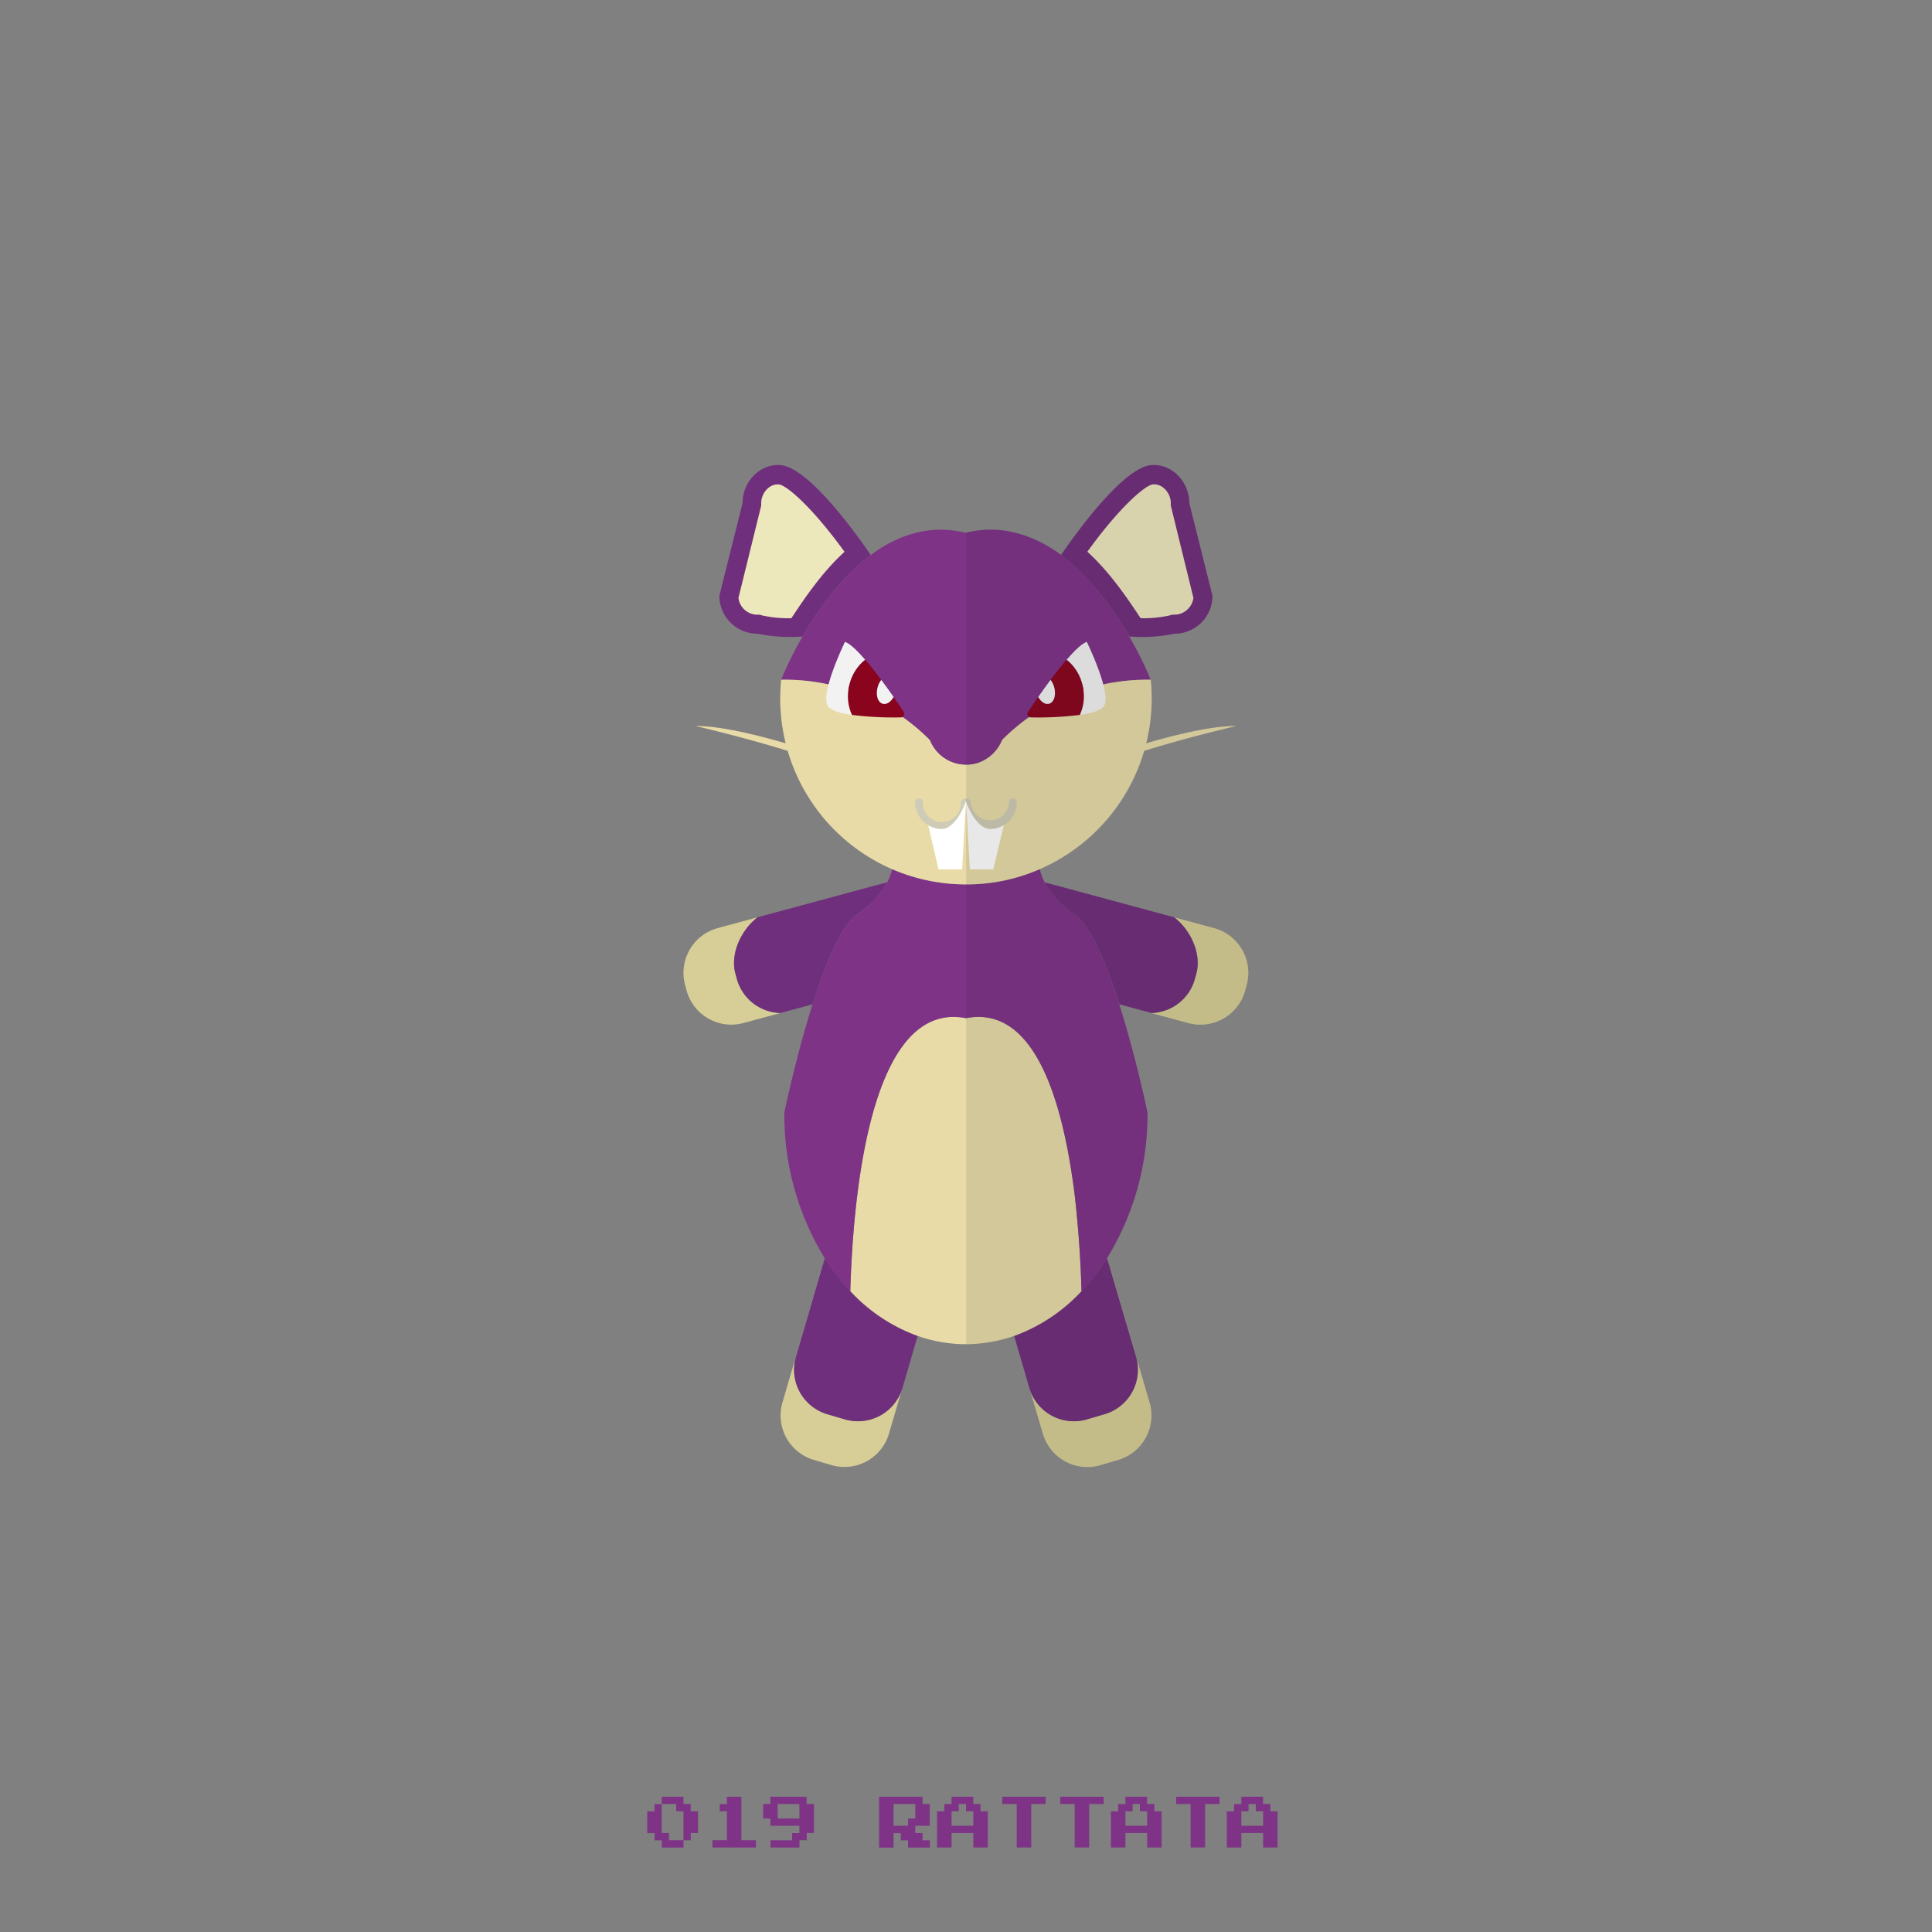 <?xml version="1.0" ?><svg id="pkft" viewBox="0 0 500 500" xmlns="http://www.w3.org/2000/svg"><rect x="0" y="0" width="500" height="500" fill="#808080" stroke="none"/><defs><style>.cls-1{fill:none;}.cls-2{fill:#7e3387;}.cls-3{fill:#d6ce96;}.cls-4{fill:#702f7c;}.cls-5{fill:#e8dba7;}.cls-6{fill:#ede8bc;}.cls-7{fill:#fff;}.cls-8{fill:#cecbb6;}.cls-9{fill:#f2f2f2;}.cls-10{fill:#8a041e;}.cls-11{fill:#1a1a1a;opacity:0.1;}</style></defs><title/><path class="cls-1" d="M245.1,196.59a10,10,0,0,0,4.9,1.29l-7.57-3.48A10,10,0,0,0,245.1,196.59Z"/><path class="cls-2" d="M225.35,143.64c-7.74,5.77-13.71,14.29-17.66,21.12a92.87,92.87,0,0,0-5.53,11.14l0.92,0a52.83,52.83,0,0,1,37.62,15.68,10,10,0,0,0,1.73,2.85l7.57,3.48v-60C240.5,135.56,232.23,138.52,225.35,143.64Z"/><path class="cls-3" d="M190.68,253.3l-0.38-1.4c-1.35-5,1.44-11.19,5.76-14.5l-10.31,2.79a12,12,0,0,0-8.45,14.72l0.38,1.4a12,12,0,0,0,14.72,8.45l9.6-2.6A12,12,0,0,1,190.68,253.3Z"/><path class="cls-4" d="M229.64,228.32h0l-1.9.51,1.9-.45Z"/><path class="cls-4" d="M221.92,236.54a23.12,23.12,0,0,0,7.68-8.15l-1.9.45-31.63,8.55c-4.32,3.31-7.11,9.53-5.76,14.5l0.38,1.4A12,12,0,0,0,202,262.16l8.3-2.24C213.61,249.47,217.73,239.44,221.92,236.54Z"/><path class="cls-3" d="M218.68,367.33L214.12,366A12,12,0,0,1,206,351.1l6.82-23.25c-0.06.18-.13,0.35-0.19,0.54l-10.13,34.55a12,12,0,0,0,8.14,14.89l4.56,1.34A12,12,0,0,0,230.07,371l3.31-11.29A12,12,0,0,1,218.68,367.33Z"/><path class="cls-4" d="M233.39,359.73c0.06-.18.13-0.35,0.19-0.54l3.95-13.46h0Z"/><path class="cls-4" d="M213.46,325.59l-0.66,2.26a11.91,11.91,0,0,1,.88-1.93Z"/><path class="cls-4" d="M220.07,334.13a56,56,0,0,1-6.39-8.21,11.91,11.91,0,0,0-.88,1.93L206,351.1A12,12,0,0,0,214.12,366l4.56,1.34a12,12,0,0,0,14.7-7.6l4.11-14A44.48,44.48,0,0,1,220.07,334.13Z"/><path class="cls-5" d="M221.85,309.44c-0.45,3.69-.8,7.33-1.07,10.83-0.39,5.06-.6,9.8-0.72,13.87a44.48,44.48,0,0,0,17.43,11.59h0A37.57,37.57,0,0,0,250,347.88V263.5C232.07,260,224.78,285.55,221.85,309.44Z"/><path class="cls-2" d="M230.9,224.93a14.94,14.94,0,0,1-1.27,3.39,23.05,23.05,0,0,1-7.72,8.22c-4.19,2.89-8.3,12.93-11.62,23.37-4.33,13.64-7.3,28-7.3,28a70.61,70.61,0,0,0,10.46,37.72l0.21,0.33a56,56,0,0,0,6.39,8.21c0.12-4.07.33-8.81,0.72-13.87,0.27-3.49.61-7.14,1.07-10.83C224.78,285.55,232.07,260,250,263.5V228.88A47.89,47.89,0,0,1,230.9,224.93Z"/><path class="cls-5" d="M245.1,196.59a10.07,10.07,0,0,1-4.39-5,52.83,52.83,0,0,0-37.62-15.68l-0.92,0a48.65,48.65,0,0,0-.25,4.89,48.17,48.17,0,0,0,1.41,11.57c-7.94-2.32-17-4.49-23.33-4.49,0,0,12.85,3,23.86,6.45A48,48,0,0,0,250,228.88v-31A10,10,0,0,1,245.1,196.59Z"/><path class="cls-4" d="M225.35,143.64c-2.92-4.3-15.85-22.68-23.35-23.27-5.41-.42-9.83,4.4-9.83,9.83l-6,24A9.83,9.83,0,0,0,196,164a42.49,42.49,0,0,0,11.7.72C211.64,157.93,217.61,149.41,225.35,143.64Z"/><path class="cls-6" d="M204.56,160a31.51,31.51,0,0,1-7.36-.74l-0.58-.18-0.62,0a4.93,4.93,0,0,1-4.89-4.33l5.89-23.9v-0.62c0-2.59,2-4.86,4.25-4.86h0.31c2,0.18,8.67,5.91,17,17.44C212.74,148.1,208.1,155,204.8,160h-0.24Z"/><path class="cls-2" d="M240,187.88a10,10,0,0,0,10,10v-20A10,10,0,0,0,240,187.88Z"/><path class="cls-7" d="M240,212.69L242.9,225H249l1-17.69s-3.17,6.13-4.9,6.13A33.17,33.17,0,0,1,240,212.69Z"/><path class="cls-8" d="M243.75,214.54a6.92,6.92,0,0,1-6.92-6.92,1,1,0,0,1,2,0,4.92,4.92,0,1,0,9.83,0,1.34,1.34,0,0,1,1.33-1C250.55,206.63,247.56,214.54,243.75,214.54Z"/><path class="cls-9" d="M219.9,176.91a11.75,11.75,0,0,1,4-6.15c-2-2.36-3.94-4.21-5.22-4.64,0,0-6.16,12.64-4.6,16.32,0.56,1.34,3.21,2.13,6.35,2.59A11.52,11.52,0,0,1,219.9,176.91Z"/><path class="cls-10" d="M233.78,184.08s-1-1.53-2.52-3.7c-0.72,1.28-1.83,2-2.82,1.74-1.28-.36-1.86-2.28-1.29-4.3a5.44,5.44,0,0,1,.92-1.86c-1.33-1.78-2.76-3.61-4.13-5.21a11.75,11.75,0,0,0-4,6.15,11.52,11.52,0,0,0,.56,8.12,87.4,87.4,0,0,0,12.61.64,1.28,1.28,0,0,0,.61-0.15L234,185A1.31,1.31,0,0,0,233.78,184.08Z"/><path class="cls-9" d="M228.44,182.12c1,0.28,2.1-.46,2.82-1.74-0.91-1.31-2-2.84-3.19-4.42a5.44,5.44,0,0,0-.92,1.86C226.59,179.84,227.16,181.76,228.44,182.12Z"/><path class="cls-1" d="M254.86,196.59a10,10,0,0,1-4.9,1.29l7.57-3.48A10,10,0,0,1,254.86,196.59Z"/><path class="cls-2" d="M274.63,143.64c7.74,5.77,13.7,14.29,17.64,21.12a92.25,92.25,0,0,1,5.53,11.14l-0.92,0a52.83,52.83,0,0,0-37.62,15.68,10,10,0,0,1-1.71,2.85L250,197.88v-60C259,135.56,267.75,138.52,274.63,143.64Z"/><path class="cls-3" d="M309.27,253.3l0.38-1.4c1.35-5-1.44-11.19-5.76-14.5l10.31,2.79a12,12,0,0,1,8.45,14.72l-0.38,1.4a12,12,0,0,1-14.72,8.45l-9.6-2.6A12,12,0,0,0,309.27,253.3Z"/><path class="cls-4" d="M270.32,228.32h0l1.9,0.51-1.9-.45Z"/><path class="cls-4" d="M278,236.54a23.12,23.12,0,0,1-7.68-8.15l1.9,0.45,31.63,8.55c4.32,3.31,7.11,9.53,5.76,14.5l-0.38,1.4A12,12,0,0,1,298,262.16l-8.3-2.24C286.34,249.47,282.23,239.44,278,236.54Z"/><path class="cls-3" d="M281.27,367.33l4.56-1.34A12,12,0,0,0,294,351.1l-6.82-23.25c0.06,0.18.13,0.35,0.19,0.54l10.13,34.55a12,12,0,0,1-8.14,14.89l-4.56,1.34A12,12,0,0,1,269.88,371l-3.31-11.29A12,12,0,0,0,281.27,367.33Z"/><path class="cls-4" d="M266.57,359.73c-0.06-.18-0.13-0.35-0.19-0.54l-3.95-13.46h0Z"/><path class="cls-4" d="M286.49,325.59l0.66,2.26a11.91,11.91,0,0,0-.88-1.93Z"/><path class="cls-4" d="M279.89,334.13a56,56,0,0,0,6.39-8.21,11.91,11.91,0,0,1,.88,1.93L294,351.1A12,12,0,0,1,285.83,366l-4.56,1.34a12,12,0,0,1-14.7-7.6l-4.11-14A44.48,44.48,0,0,0,279.89,334.13Z"/><path class="cls-5" d="M278.13,309.44c0.45,3.69.79,7.33,1.06,10.83,0.39,5.06.6,9.8,0.71,13.87a44.49,44.49,0,0,1-17.43,11.59s0,0,0,0A38.91,38.91,0,0,1,250,347.88V263.5C268,260,275.2,285.55,278.13,309.44Z"/><path class="cls-2" d="M269.07,224.93a14.88,14.88,0,0,0,1.26,3.39,23,23,0,0,0,7.71,8.22c4.19,2.89,8.3,12.93,11.62,23.37,4.33,13.64,7.3,28,7.3,28a70.61,70.61,0,0,1-10.47,37.72l-0.21.33a56,56,0,0,1-6.39,8.21c-0.12-4.07-.33-8.81-0.72-13.87-0.27-3.49-.59-7.14-1-10.83C275.2,285.55,268,260,250,263.5V228.88A47,47,0,0,0,269.07,224.93Z"/><path class="cls-5" d="M254.88,196.59a10.07,10.07,0,0,0,4.38-5,52.82,52.82,0,0,1,37.62-15.68l0.92,0a48.65,48.65,0,0,1,.25,4.89,48.17,48.17,0,0,1-1.41,11.57c7.94-2.32,17-4.49,23.33-4.49,0,0-12.85,3-23.86,6.45a48.18,48.18,0,0,1-27,30.6A47,47,0,0,1,250,228.88v-31A9.27,9.27,0,0,0,254.88,196.59Z"/><path class="cls-4" d="M274.6,143.64c2.92-4.3,15.85-22.68,23.35-23.27,5.41-.42,9.83,4.4,9.83,9.83l6,24A9.83,9.83,0,0,1,304,164a42.49,42.49,0,0,1-11.7.72C288.32,157.93,282.35,149.41,274.6,143.64Z"/><path class="cls-6" d="M295.39,160a31.51,31.51,0,0,0,7.36-.74l0.58-.18,0.62,0a5,5,0,0,0,4.91-4.33L303,130.83v-0.62c0-2.59-2.05-4.86-4.27-4.86H298.4c-2,.18-8.68,5.91-17,17.44,5.85,5.29,10.48,12.19,13.78,17.19h0.24Z"/><path class="cls-2" d="M260,187.88a10.1,10.1,0,0,1-5.1,8.71,9.29,9.29,0,0,1-4.88,1.29v-20A10.33,10.33,0,0,1,260,187.88Z"/><path class="cls-7" d="M260,212.69L257.05,225H251l-1-17.69s3.17,6.13,4.9,6.13A33.17,33.17,0,0,0,260,212.69Z"/><path class="cls-8" d="M256.21,214.54a6.92,6.92,0,0,0,6.92-6.92,1,1,0,0,0-2,0,4.92,4.92,0,0,1-9.83,0,1.34,1.34,0,0,0-1.33-1C249.4,206.63,252.39,214.54,256.21,214.54Z"/><path class="cls-9" d="M280.05,176.91a11.75,11.75,0,0,0-4-6.15c2-2.36,3.94-4.21,5.22-4.64,0,0,6.16,12.64,4.6,16.32-0.56,1.34-3.21,2.13-6.35,2.59A11.52,11.52,0,0,0,280.05,176.91Z"/><path class="cls-10" d="M266.17,184.08s1-1.53,2.52-3.7c0.72,1.28,1.83,2,2.82,1.74,1.28-.36,1.86-2.28,1.29-4.3a5.44,5.44,0,0,0-.92-1.86c1.33-1.78,2.76-3.61,4.13-5.21a11.75,11.75,0,0,1,4,6.15,11.52,11.52,0,0,1-.56,8.12,87.4,87.4,0,0,1-12.61.64,1.28,1.28,0,0,1-.61-0.15l-0.36-.5A1.31,1.31,0,0,1,266.17,184.08Z"/><path class="cls-9" d="M271.52,182.12c-1,.28-2.1-0.46-2.82-1.74,0.91-1.31,2-2.84,3.19-4.42a5.44,5.44,0,0,1,.92,1.86C273.37,179.84,272.79,181.76,271.52,182.12Z"/><path class="cls-11" d="M314.2,240.19l-10.31-2.79-31.63-8.55-1.9-.51h0a14.88,14.88,0,0,1-1.26-3.39h0a48.18,48.18,0,0,0,27-30.6c11-3.42,23.86-6.45,23.86-6.45-6.29,0-15.39,2.17-23.33,4.49A48.17,48.17,0,0,0,298,180.79a48.79,48.79,0,0,0-.25-4.89l-0.92,0a53.13,53.13,0,0,0-11.39,1.24h0a53.13,53.13,0,0,1,11.39-1.24l0.92,0a92.29,92.29,0,0,0-5.53-11.14A42.47,42.47,0,0,0,304,164a9.83,9.83,0,0,0,9.83-9.83l-6-24c0-5.43-4.42-10.26-9.83-9.83-7.5.59-20.41,18.94-23.35,23.25-6.88-5.12-15.62-8.07-24.61-5.75v60l0,0h0v8.75h0c-0.1,0-.08.28,0,0.72v0l0-.08,0,0.77V347.88a38.91,38.91,0,0,0,12.44-2.14l3.94,13.45c0.05,0.18.13,0.36,0.19,0.54L269.88,371a12,12,0,0,0,14.89,8.14l4.56-1.34a12,12,0,0,0,8.14-14.89l-10.13-34.55c-0.05-.18-0.13-0.36-0.19-0.54l-0.66-2.26h0A70.61,70.61,0,0,0,297,287.88s-3-14.32-7.3-28l8.29,2.24,9.6,2.6a12,12,0,0,0,14.72-8.45l0.38-1.4A12,12,0,0,0,314.2,240.19ZM265,268.93a26.87,26.87,0,0,1,2,2.62q1,1.41,1.84,3-0.87-1.59-1.84-3A26.87,26.87,0,0,0,265,268.93Zm9.5,20.63c0.73,2.8,1.37,5.71,1.92,8.67,0.69,3.7,1.25,7.47,1.71,11.2v0c-0.46-3.73-1-7.51-1.71-11.2-0.55-3-1.19-5.87-1.92-8.67a71,71,0,0,0-4.78-13.37A71,71,0,0,1,274.5,289.57ZM266.37,186h0c-2.54,1-4.92,3.57-7.11,5.77v0.11C261.45,189.68,263.83,187,266.37,186Z"/><path class="cls-2" d="M171.25,465.94V465h5.63v1.88h1.88v1.88h1.88v5.63h-1.87v1.88h-1.87v1.88h-5.62v-1.87h-1.87v-1.87H167.5v-5.62h1.88v-1.87h1.88v-0.94Zm3.75,1.88v-0.94h-3.75v7.5h1.88v1.88h3.75v-7.5H175v-0.94Z"/><path class="cls-2" d="M188.13,465.94V465h3.75v11.25h3.75v1.88H184.38v-1.87h3.75v-7.5h-1.87v-1.87h1.88v-0.94Z"/><path class="cls-2" d="M199.38,465.94V465h9.38v1.88h1.88v7.5h-1.87v1.88h-1.87v1.88h-7.5v-1.87H205v-1.87h1.88V472.5h-7.5v-1.87H197.5v-3.75h1.88v-0.94Zm7.5,2.81v-1.87h-5.62v3.75h5.63v-1.87Z"/><path class="cls-2" d="M227.5,471.56V465h11.25v1.88h1.88v5.63h-3.75v1.88h1.88v1.88h1.88v1.88H235v-1.87h-1.87v-1.87h-1.87v3.75H227.5v-6.56Zm9.38-2.81v-1.87h-5.62v5.63H235v-1.87h1.88v-1.87Z"/><path class="cls-2" d="M246.25,465.94V465h5.63v1.88h1.88v1.88h1.88v9.38h-3.75v-3.75h-5.62v3.75H242.5v-9.37h1.88v-1.87h1.88v-0.94Zm3.75,1.88v-0.94h-1.87v1.88h-1.87v3.75h5.63v-3.75H250v-0.94Z"/><path class="cls-2" d="M259.38,465.94V465h11.25v1.88h-3.75v11.25h-3.75V466.88h-3.75v-0.94Z"/><path class="cls-2" d="M274.38,465.94V465h11.25v1.88h-3.75v11.25h-3.75V466.88h-3.75v-0.94Z"/><path class="cls-2" d="M291.25,465.94V465h5.63v1.88h1.88v1.88h1.88v9.38h-3.75v-3.75h-5.62v3.75H287.5v-9.37h1.88v-1.87h1.88v-0.94Zm3.75,1.88v-0.94h-1.87v1.88h-1.87v3.75h5.63v-3.75H295v-0.94Z"/><path class="cls-2" d="M304.38,465.94V465h11.25v1.88h-3.75v11.25h-3.75V466.88h-3.75v-0.94Z"/><path class="cls-2" d="M321.25,465.94V465h5.63v1.88h1.88v1.88h1.88v9.38h-3.75v-3.75h-5.62v3.75H317.5v-9.37h1.88v-1.87h1.88v-0.94Zm3.75,1.88v-0.94h-1.87v1.88h-1.87v3.75h5.63v-3.75H325v-0.94Z"/></svg>